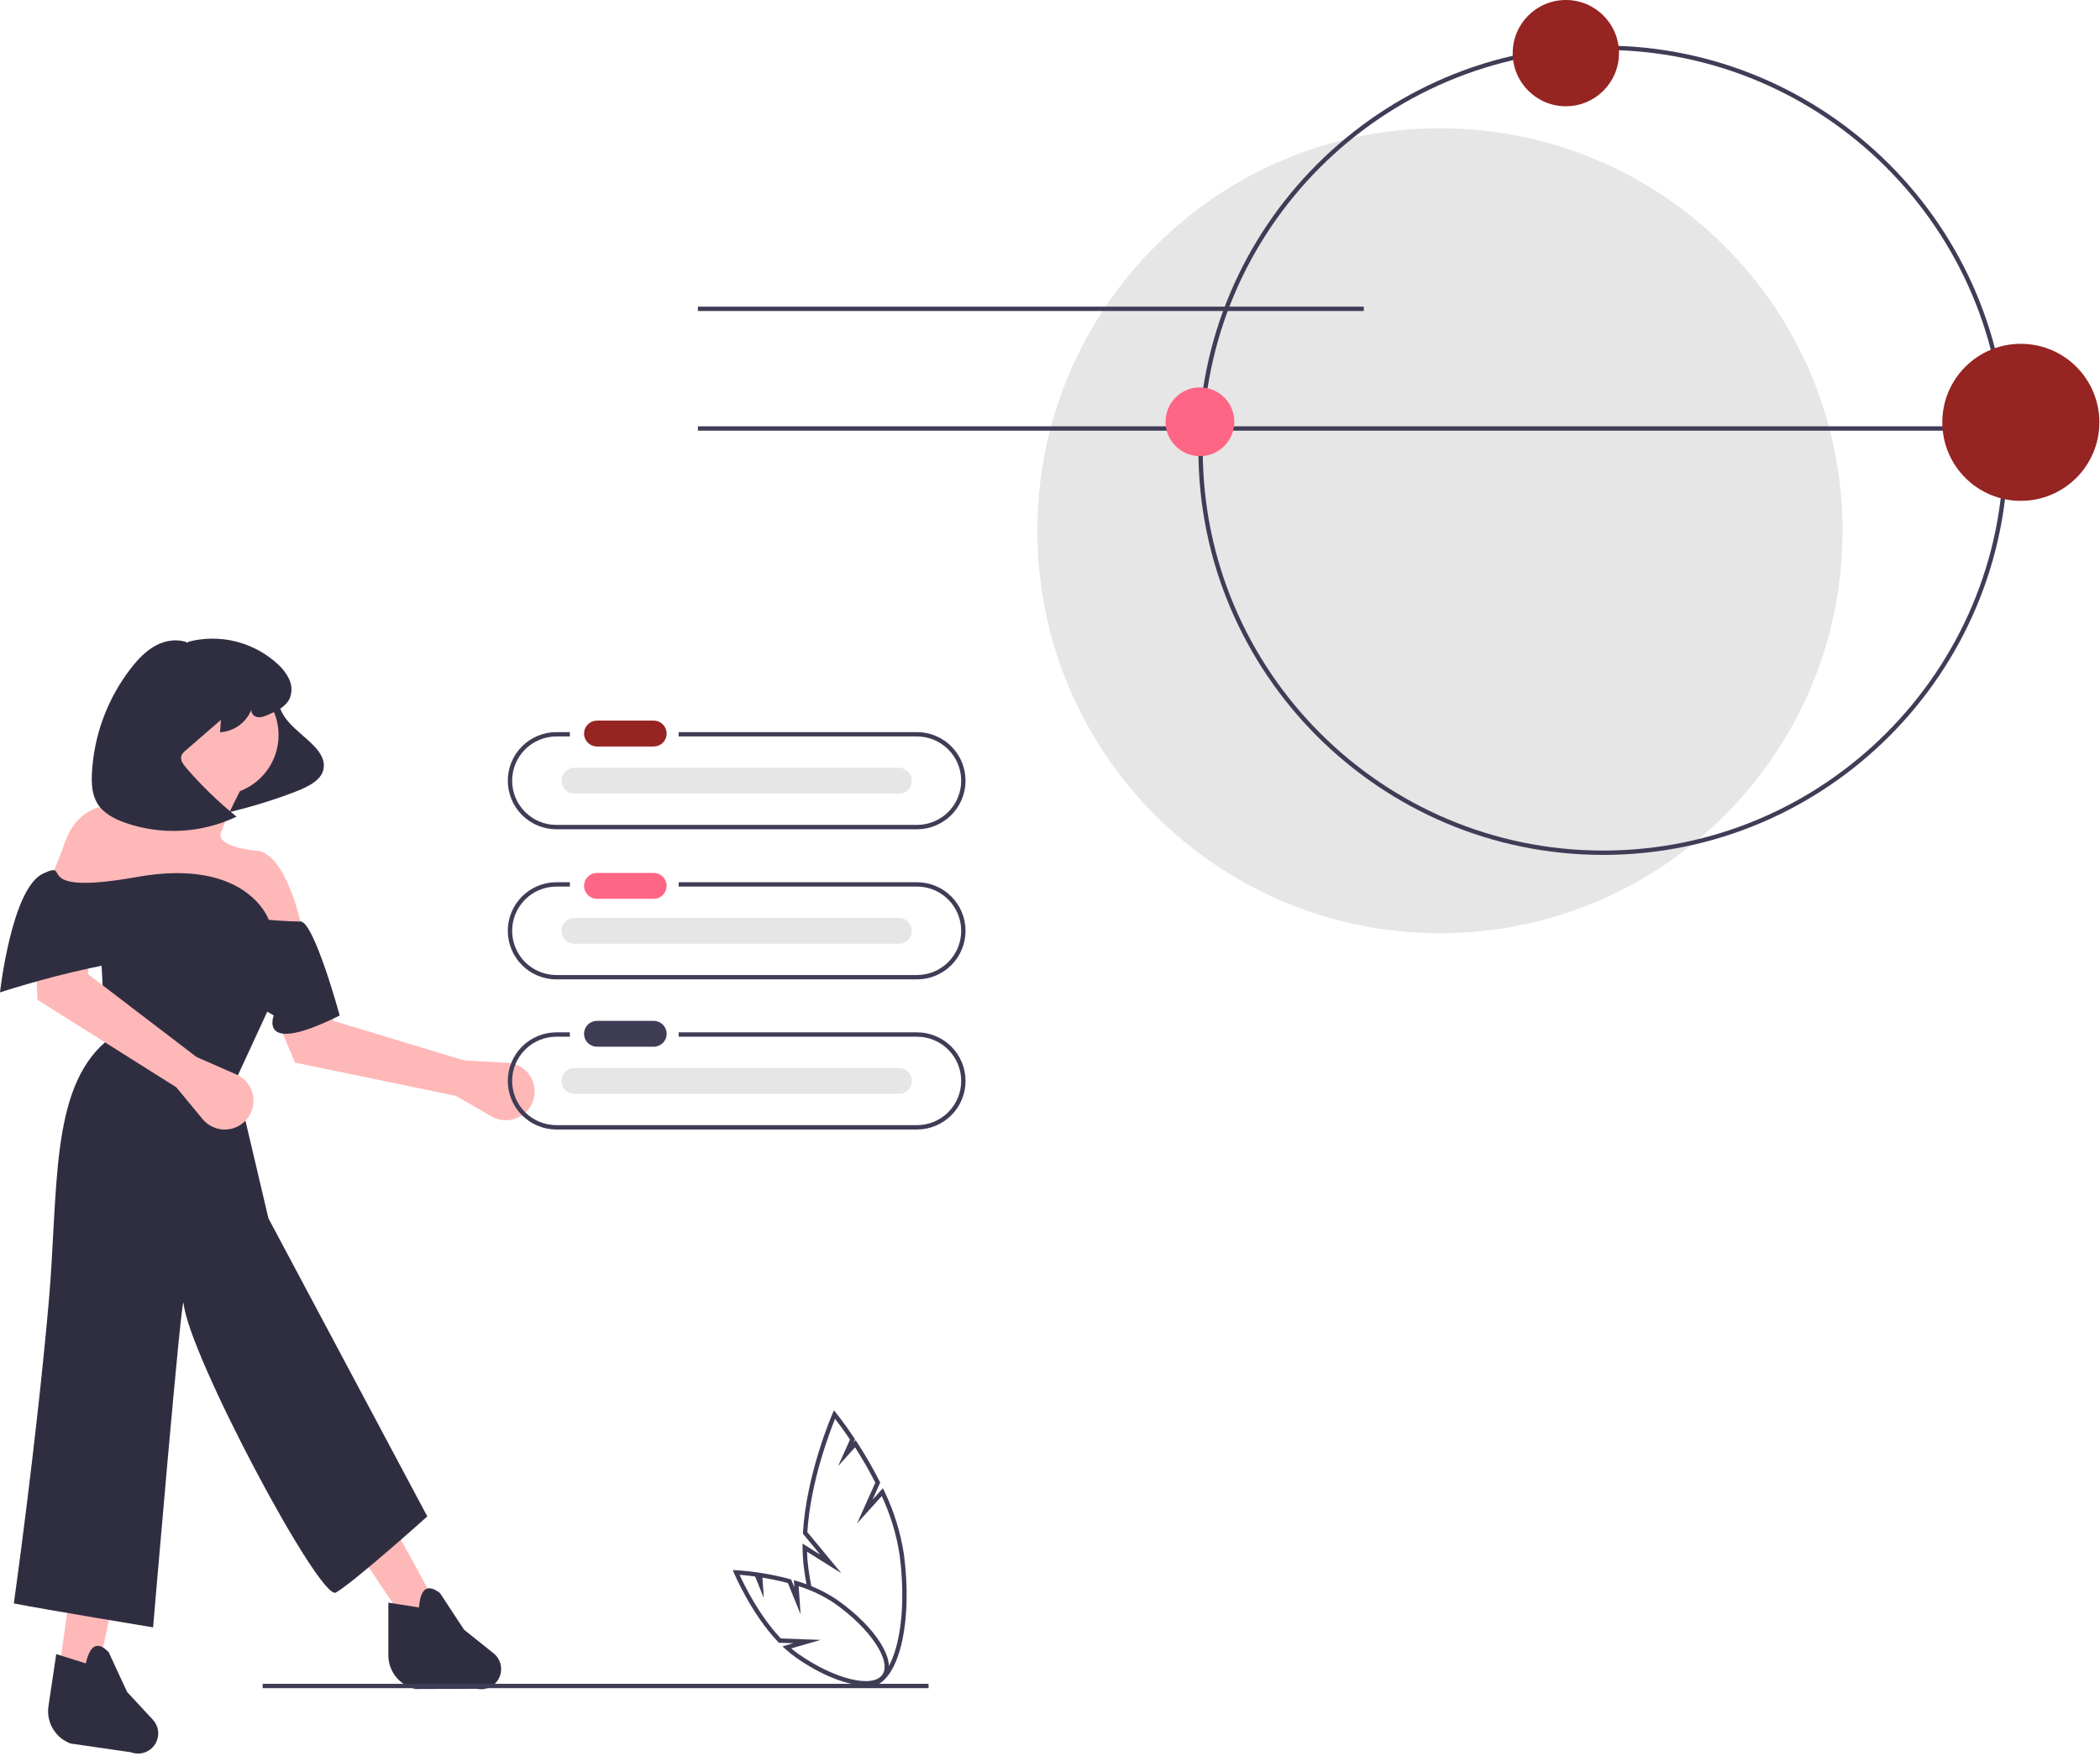 <svg width="965" height="807" viewBox="0 0 965 807" fill="none" xmlns="http://www.w3.org/2000/svg">
<g id="reconnaissance 1" clip-path="url(#clip0)">
<path d="M209.414 503.689L225.887 513.155C227.554 514.112 229.41 514.695 231.325 514.862C233.24 515.029 235.169 514.776 236.976 514.121C238.783 513.466 240.426 512.425 241.79 511.07C243.153 509.715 244.205 508.079 244.871 506.275V506.275C245.588 504.335 245.84 502.253 245.606 500.197C245.371 498.141 244.658 496.169 243.522 494.44C242.387 492.71 240.861 491.271 239.068 490.239C237.275 489.207 235.264 488.61 233.199 488.496L213.25 487.399L153.159 469.21L143.471 432.937L118.138 447.167L135.556 488.406L209.414 503.689Z" fill="#FFB8B8"/>
<path d="M130.875 315.42C127.064 319.74 127.752 324.937 130.528 329.155C133.303 333.374 137.921 336.884 141.963 340.606C144.56 342.997 146.962 345.535 148.125 348.412C148.766 349.883 148.975 351.506 148.729 353.091C148.484 354.677 147.792 356.16 146.736 357.367C144.09 360.498 139.159 362.619 134.349 364.436C120.593 369.597 106.4 373.506 91.941 376.114C104.122 361.882 110.219 345.853 109.326 330.414C109.138 327.173 108.657 323.903 109.789 320.656C110.566 318.706 111.795 316.969 113.374 315.587C114.953 314.205 116.838 313.218 118.873 312.706C123.715 311.316 130.092 312.691 130.834 315.864" fill="#2F2E41"/>
<path d="M26.523 772.15L43.953 772.908L78.355 614.001L48.5 615.284L26.523 772.15Z" fill="#FFB8B8"/>
<path d="M200.819 738.049L186.42 745.627L96.355 612.001L125.038 599.37L200.819 738.049Z" fill="#FFB8B8"/>
<path d="M100.427 365.44C115.654 365.44 127.997 353.096 127.997 337.87C127.997 322.643 115.654 310.3 100.427 310.3C85.201 310.3 72.857 322.643 72.857 337.87C72.857 353.096 85.201 365.44 100.427 365.44Z" fill="#FFB8B8"/>
<path d="M86.39 352.325C86.39 352.325 76.538 372.786 62.898 372.028C62.898 372.028 37.133 361.419 28.797 390.215L19.703 412.95L140.194 433.41C140.194 433.41 133.374 391.731 117.46 390.973C117.46 390.973 99.273 389.458 101.546 382.637C103.82 375.817 112.155 359.903 112.155 359.903L86.39 352.325Z" fill="#FFB8B8"/>
<path d="M126.554 456.902L108.366 496.308L123.355 560.001L196.355 697.001C196.355 697.001 162.736 727.164 154.355 732.001C147.086 736.198 86.565 622.447 84.355 599.001C83.626 591.264 70.355 748.001 70.355 748.001C70.355 748.001 20.326 739.746 6.355 737.001C6.355 737.001 16.42 665.71 22.355 599.001C26.93 547.581 22.77 500.98 48.5 478.879L46.226 434.926L106.851 432.652L126.554 456.902Z" fill="#2F2E41"/>
<path d="M32.392 801.378L60.218 805.418C62.374 806.222 64.752 806.194 66.888 805.34C69.025 804.486 70.767 802.867 71.776 800.798V800.798C72.595 799.118 72.886 797.229 72.612 795.38C72.337 793.531 71.509 791.809 70.237 790.439L58.427 777.72L49.926 759.378C44.843 754.186 41.368 756.022 39.425 764.553L25.836 760.286L22.274 784.235C21.74 787.819 22.454 791.478 24.296 794.599C26.138 797.719 28.996 800.113 32.392 801.378V801.378Z" fill="#2F2E41"/>
<path d="M190.994 776.318L219.111 776.22C221.362 776.697 223.71 776.319 225.698 775.16C227.686 774.001 229.171 772.143 229.864 769.949V769.949C230.427 768.167 230.437 766.256 229.893 764.467C229.35 762.679 228.278 761.097 226.818 759.929L213.264 749.086L202.158 732.195C196.365 727.807 193.198 730.135 192.532 738.859L178.463 736.637V760.851C178.463 764.474 179.708 767.988 181.989 770.804C184.27 773.619 187.449 775.566 190.994 776.318V776.318Z" fill="#2F2E41"/>
<path d="M86.502 295.49C81.819 293.443 76.246 294.245 71.725 296.628C67.203 299.011 63.591 302.811 60.429 306.826C49.543 320.721 43.194 337.628 42.246 355.254C41.998 360.072 42.231 365.164 44.739 369.285C47.496 373.814 52.541 376.414 57.539 378.183C74.294 384.022 92.676 383.011 108.69 375.369C100.27 368.542 92.479 360.973 85.41 352.754C84.086 351.214 82.701 349.236 83.375 347.32C83.799 346.387 84.456 345.58 85.284 344.976L101.516 330.88L101.107 336.582C104.335 336.394 107.438 335.263 110.03 333.331C112.623 331.398 114.592 328.748 115.695 325.708C114.913 327.288 116.407 329.228 118.134 329.583C119.86 329.939 121.609 329.227 123.228 328.53C127.155 326.84 131.421 324.828 133.164 320.923C133.712 319.547 133.975 318.073 133.935 316.592C133.896 315.111 133.555 313.653 132.934 312.308C131.673 309.623 129.875 307.226 127.651 305.265C122.191 300.224 115.549 296.642 108.338 294.85C101.128 293.057 93.581 293.111 86.397 295.008" fill="#2F2E41"/>
<path d="M80.994 499.744L93.099 514.387C94.324 515.868 95.857 517.065 97.592 517.893C99.327 518.721 101.222 519.161 103.144 519.182C105.066 519.203 106.97 518.804 108.722 518.013C110.475 517.222 112.034 516.059 113.29 514.604C114.642 513.038 115.608 511.177 116.11 509.17C116.612 507.162 116.635 505.065 116.178 503.047C115.722 501.029 114.798 499.147 113.481 497.551C112.164 495.955 110.491 494.691 108.596 493.86L90.3 485.835L40.408 447.722L44.06 410.356L15.345 414.795L17.19 459.524L80.994 499.744Z" fill="#FFB8B8"/>
<path d="M156.108 466.754C156.108 466.754 144.309 423.538 138.084 423.548C131.858 423.559 123.523 422.801 123.523 422.801C123.523 422.801 113.671 394.004 62.898 403.098C12.125 412.192 34.101 394.762 19.703 401.582C5.305 408.403 0 456.144 0 456.144C0 456.144 78.054 430.379 94.726 444.777C104.3 453.151 114.712 460.515 125.796 466.754C125.796 466.754 118.218 485.699 156.108 466.754Z" fill="#2F2E41"/>
<path d="M426.701 773.948H120.701V775.948H426.701V773.948Z" fill="#3F3D56"/>
<path d="M661.701 428.948C763.873 428.948 846.701 346.12 846.701 243.948C846.701 141.775 763.873 58.947 661.701 58.947C559.528 58.947 476.701 141.775 476.701 243.948C476.701 346.12 559.528 428.948 661.701 428.948Z" fill="#E6E6E6"/>
<path d="M626.701 140.948H320.701V142.948H626.701V140.948Z" fill="#3F3D56"/>
<path d="M921.701 195.948H320.701V197.948H921.701V195.948Z" fill="#3F3D56"/>
<g id="circleAnimation">
<path d="M736.701 392.948C634.14 392.948 550.701 309.508 550.701 206.948C550.701 104.387 634.14 20.948 736.701 20.948C839.261 20.948 922.701 104.387 922.701 206.948C922.701 309.508 839.261 392.948 736.701 392.948ZM736.701 22.948C635.243 22.948 552.701 105.49 552.701 206.948C552.701 308.406 635.243 390.948 736.701 390.948C838.159 390.948 920.701 308.406 920.701 206.948C920.701 105.49 838.159 22.948 736.701 22.948V22.948Z" fill="#3F3D56"/>
<path d="M719.54 48.841C733.027 48.841 743.961 37.907 743.961 24.42C743.961 10.933 733.027 0 719.54 0C706.053 0 695.12 10.933 695.12 24.42C695.12 37.907 706.053 48.841 719.54 48.841Z" fill="#952422"/>
<path d="M551.398 209.66C560.125 209.66 567.2 202.585 567.2 193.858C567.2 185.131 560.125 178.057 551.398 178.057C542.672 178.057 535.597 185.131 535.597 193.858C535.597 202.585 542.672 209.66 551.398 209.66Z" fill="#FF6584"/>
<path d="M928.623 230.206C948.553 230.206 964.71 214.049 964.71 194.118C964.71 174.188 948.553 158.031 928.623 158.031C908.692 158.031 892.536 174.188 892.536 194.118C892.536 214.049 908.692 230.206 928.623 230.206Z" fill="#952422"/>
</g>
<path d="M421.364 336.508H311.865V338.508H421.364C426.755 338.508 431.925 340.65 435.737 344.462C439.549 348.274 441.691 353.444 441.691 358.835C441.691 364.226 439.549 369.396 435.737 373.208C431.925 377.02 426.755 379.162 421.364 379.162H255.673C250.282 379.162 245.112 377.02 241.3 373.208C237.488 369.396 235.346 364.226 235.346 358.835C235.346 353.444 237.488 348.274 241.3 344.462C245.112 340.65 250.282 338.508 255.673 338.508H261.865V336.508H255.673C249.752 336.508 244.073 338.861 239.886 343.048C235.699 347.235 233.346 352.914 233.346 358.835C233.346 364.756 235.699 370.435 239.886 374.622C244.073 378.809 249.752 381.162 255.673 381.162H421.364C427.285 381.162 432.964 378.809 437.151 374.622C441.338 370.435 443.691 364.756 443.691 358.835C443.691 352.914 441.338 347.235 437.151 343.048C432.964 338.861 427.285 336.508 421.364 336.508Z" fill="#3F3D56"/>
<path d="M421.364 405.508H311.865V407.508H421.364C426.755 407.508 431.925 409.65 435.737 413.462C439.549 417.274 441.691 422.444 441.691 427.835C441.691 433.226 439.549 438.396 435.737 442.208C431.925 446.02 426.755 448.162 421.364 448.162H255.673C250.282 448.162 245.112 446.02 241.3 442.208C237.488 438.396 235.346 433.226 235.346 427.835C235.346 422.444 237.488 417.274 241.3 413.462C245.112 409.65 250.282 407.508 255.673 407.508H261.865V405.508H255.673C249.752 405.508 244.073 407.861 239.886 412.048C235.699 416.235 233.346 421.914 233.346 427.835C233.346 433.756 235.699 439.435 239.886 443.622C244.073 447.809 249.752 450.162 255.673 450.162H421.364C427.285 450.162 432.964 447.809 437.151 443.622C441.338 439.435 443.691 433.756 443.691 427.835C443.691 421.914 441.338 416.235 437.151 412.048C432.964 407.861 427.285 405.508 421.364 405.508Z" fill="#3F3D56"/>
<path d="M421.364 474.508H311.865V476.508H421.364C426.755 476.508 431.925 478.65 435.737 482.462C439.549 486.274 441.691 491.444 441.691 496.835C441.691 502.226 439.549 507.396 435.737 511.208C431.925 515.02 426.755 517.162 421.364 517.162H255.673C250.282 517.162 245.112 515.02 241.3 511.208C237.488 507.396 235.346 502.226 235.346 496.835C235.346 491.444 237.488 486.274 241.3 482.462C245.112 478.65 250.282 476.508 255.673 476.508H261.865V474.508H255.673C249.752 474.508 244.073 476.861 239.886 481.048C235.699 485.235 233.346 490.914 233.346 496.835C233.346 502.756 235.699 508.435 239.886 512.622C244.073 516.809 249.752 519.162 255.673 519.162H421.364C427.285 519.162 432.964 516.809 437.151 512.622C441.338 508.435 443.691 502.756 443.691 496.835C443.691 490.914 441.338 485.235 437.151 481.048C432.964 476.861 427.285 474.508 421.364 474.508V474.508Z" fill="#3F3D56"/>
<path d="M274.224 331.225C272.665 331.251 271.178 331.889 270.084 333.001C268.99 334.113 268.377 335.611 268.377 337.171C268.377 338.731 268.99 340.228 270.084 341.34C271.178 342.453 272.665 343.091 274.224 343.117H300.31C301.884 343.138 303.402 342.534 304.531 341.437C305.661 340.341 306.31 338.842 306.335 337.268C306.361 335.694 305.762 334.174 304.669 333.041C303.576 331.909 302.079 331.255 300.505 331.225C300.44 331.223 300.375 331.223 300.31 331.225H274.224Z" fill="#952422"/>
<path d="M274.224 401.225C272.665 401.251 271.178 401.889 270.084 403.001C268.99 404.113 268.377 405.611 268.377 407.171C268.377 408.731 268.99 410.228 270.084 411.34C271.178 412.453 272.665 413.091 274.224 413.117H300.31C301.884 413.138 303.402 412.534 304.531 411.437C305.661 410.341 306.31 408.842 306.335 407.268C306.361 405.694 305.762 404.174 304.669 403.041C303.576 401.909 302.079 401.255 300.505 401.225C300.44 401.223 300.375 401.223 300.31 401.225H274.224Z" fill="#FF6584"/>
<path d="M274.224 469.224C272.664 469.25 271.177 469.888 270.083 471C268.989 472.113 268.375 473.61 268.375 475.171C268.375 476.731 268.989 478.228 270.083 479.341C271.177 480.453 272.664 481.091 274.224 481.117H300.31C301.886 481.141 303.407 480.538 304.539 479.442C305.671 478.345 306.321 476.844 306.347 475.268C306.373 473.692 305.772 472.17 304.677 471.037C303.582 469.904 302.081 469.252 300.505 469.224C300.44 469.223 300.375 469.223 300.31 469.224H274.224Z" fill="#3F3D56"/>
<path d="M263.878 352.889C262.318 352.915 260.831 353.553 259.737 354.665C258.643 355.777 258.03 357.275 258.03 358.835C258.03 360.395 258.643 361.893 259.737 363.005C260.831 364.117 262.318 364.755 263.878 364.781H412.964C413.746 364.796 414.523 364.656 415.251 364.37C415.979 364.084 416.644 363.657 417.206 363.114C417.769 362.571 418.219 361.922 418.531 361.204C418.842 360.487 419.009 359.715 419.022 358.933C419.035 358.151 418.894 357.374 418.606 356.646C418.318 355.919 417.889 355.256 417.345 354.694C416.8 354.133 416.15 353.684 415.432 353.375C414.713 353.065 413.941 352.9 413.159 352.889C413.094 352.888 413.029 352.888 412.964 352.889H263.878Z" fill="#E6E6E6"/>
<path d="M263.878 421.889C262.318 421.915 260.831 422.553 259.737 423.665C258.643 424.777 258.03 426.275 258.03 427.835C258.03 429.395 258.643 430.893 259.737 432.005C260.831 433.117 262.318 433.755 263.878 433.781H412.964C413.746 433.796 414.523 433.656 415.251 433.37C415.979 433.084 416.644 432.657 417.206 432.114C417.769 431.571 418.219 430.922 418.531 430.204C418.842 429.487 419.009 428.715 419.022 427.933C419.035 427.151 418.894 426.374 418.606 425.646C418.318 424.919 417.889 424.256 417.345 423.694C416.8 423.133 416.15 422.684 415.432 422.375C414.713 422.065 413.941 421.9 413.159 421.889C413.094 421.888 413.029 421.888 412.964 421.889H263.878Z" fill="#E6E6E6"/>
<path d="M263.878 490.889C262.318 490.915 260.831 491.553 259.737 492.665C258.643 493.777 258.03 495.275 258.03 496.835C258.03 498.395 258.643 499.893 259.737 501.005C260.831 502.117 262.318 502.755 263.878 502.781H412.964C413.746 502.796 414.523 502.656 415.251 502.37C415.979 502.084 416.644 501.657 417.206 501.114C417.769 500.571 418.219 499.922 418.531 499.204C418.842 498.487 419.009 497.715 419.022 496.933C419.035 496.151 418.894 495.374 418.606 494.646C418.318 493.919 417.889 493.256 417.345 492.694C416.8 492.133 416.15 491.684 415.432 491.375C414.713 491.065 413.941 490.9 413.159 490.889C413.094 490.888 413.029 490.888 412.964 490.889H263.878Z" fill="#E6E6E6"/>
<path d="M415.349 714.254C413.795 704.233 410.763 694.498 406.351 685.367L405.708 684.037L400.932 689.333L404.471 681.445L404.24 680.987C401.117 674.805 397.655 668.799 393.872 662.998L393.17 661.924L392.234 662.961L392.889 661.5L392.561 661.008C387.875 653.979 384.275 649.534 384.24 649.489L383.221 648.237L382.567 649.73C382.447 650.004 370.548 677.423 368.971 704.516L368.947 704.939L376.955 714.619L368.788 709.492L368.802 711.353C368.827 714.537 369.044 717.717 369.451 720.875C369.811 723.592 370.234 726.244 370.721 728.832C371.493 728.856 372.244 729.09 372.893 729.509C372.328 726.618 371.842 723.646 371.433 720.593C371.117 718.157 370.919 715.681 370.84 713.213L386.637 723.131L370.993 704.221C372.417 681.314 381.258 658.235 383.739 652.144C385.071 653.872 387.584 657.225 390.59 661.705L385.126 673.887L392.916 665.249C396.294 670.506 399.405 675.931 402.238 681.501L393.823 700.258L405.2 687.643C409.174 696.188 411.925 705.251 413.371 714.563C415.363 729.604 414.974 744.053 412.277 755.249C409.693 765.974 405.14 772.566 399.784 773.336C398.682 773.489 397.56 773.422 396.484 773.14C395.62 773.754 394.581 774.071 393.523 774.044H393.231C394.892 774.966 396.755 775.466 398.655 775.501C399.124 775.5 399.593 775.467 400.057 775.4C406.354 774.495 411.383 767.519 414.217 755.757C416.974 744.307 417.378 729.576 415.349 714.254Z" fill="#3F3D56"/>
<path d="M397.726 774.709C389.489 774.709 377.613 770.178 365.834 761.93C364.1 760.706 362.444 759.375 360.877 757.945L359.557 756.74L364.546 755.303L357.904 755.06L357.623 754.766C345.173 741.727 337.426 723.309 337.348 723.125L336.743 721.67L338.317 721.742C338.474 721.749 342.217 721.925 347.842 722.723L348.192 722.773V722.77L349.426 722.958C354.019 723.656 358.569 724.612 363.055 725.822L363.534 725.952L365.031 729.638L364.803 726.332L366.176 726.728C372.684 728.607 378.865 731.472 384.504 735.225C402.418 747.769 412.33 763.447 407.09 770.929C405.299 773.487 402.002 774.708 397.726 774.709ZM363.583 757.662C364.677 758.588 365.816 759.47 366.984 760.293C383.39 771.783 401.007 776.127 405.451 769.783C409.895 763.437 399.786 748.368 383.377 736.877C378.314 733.51 372.799 730.878 366.996 729.063L367.883 741.98L362.055 727.624C358.217 726.606 354.29 725.768 350.359 725.128L351.003 734.503L346.991 724.623C343.883 724.197 341.378 723.965 339.854 723.847C341.932 728.41 348.797 742.498 358.791 753.091L377.121 753.762L363.583 757.662Z" fill="#3F3D56"/>
</g>
<defs>
<clipPath id="clip0">
<rect width="964.71" height="806.003" fill="white"/>
</clipPath>
</defs>
</svg>
